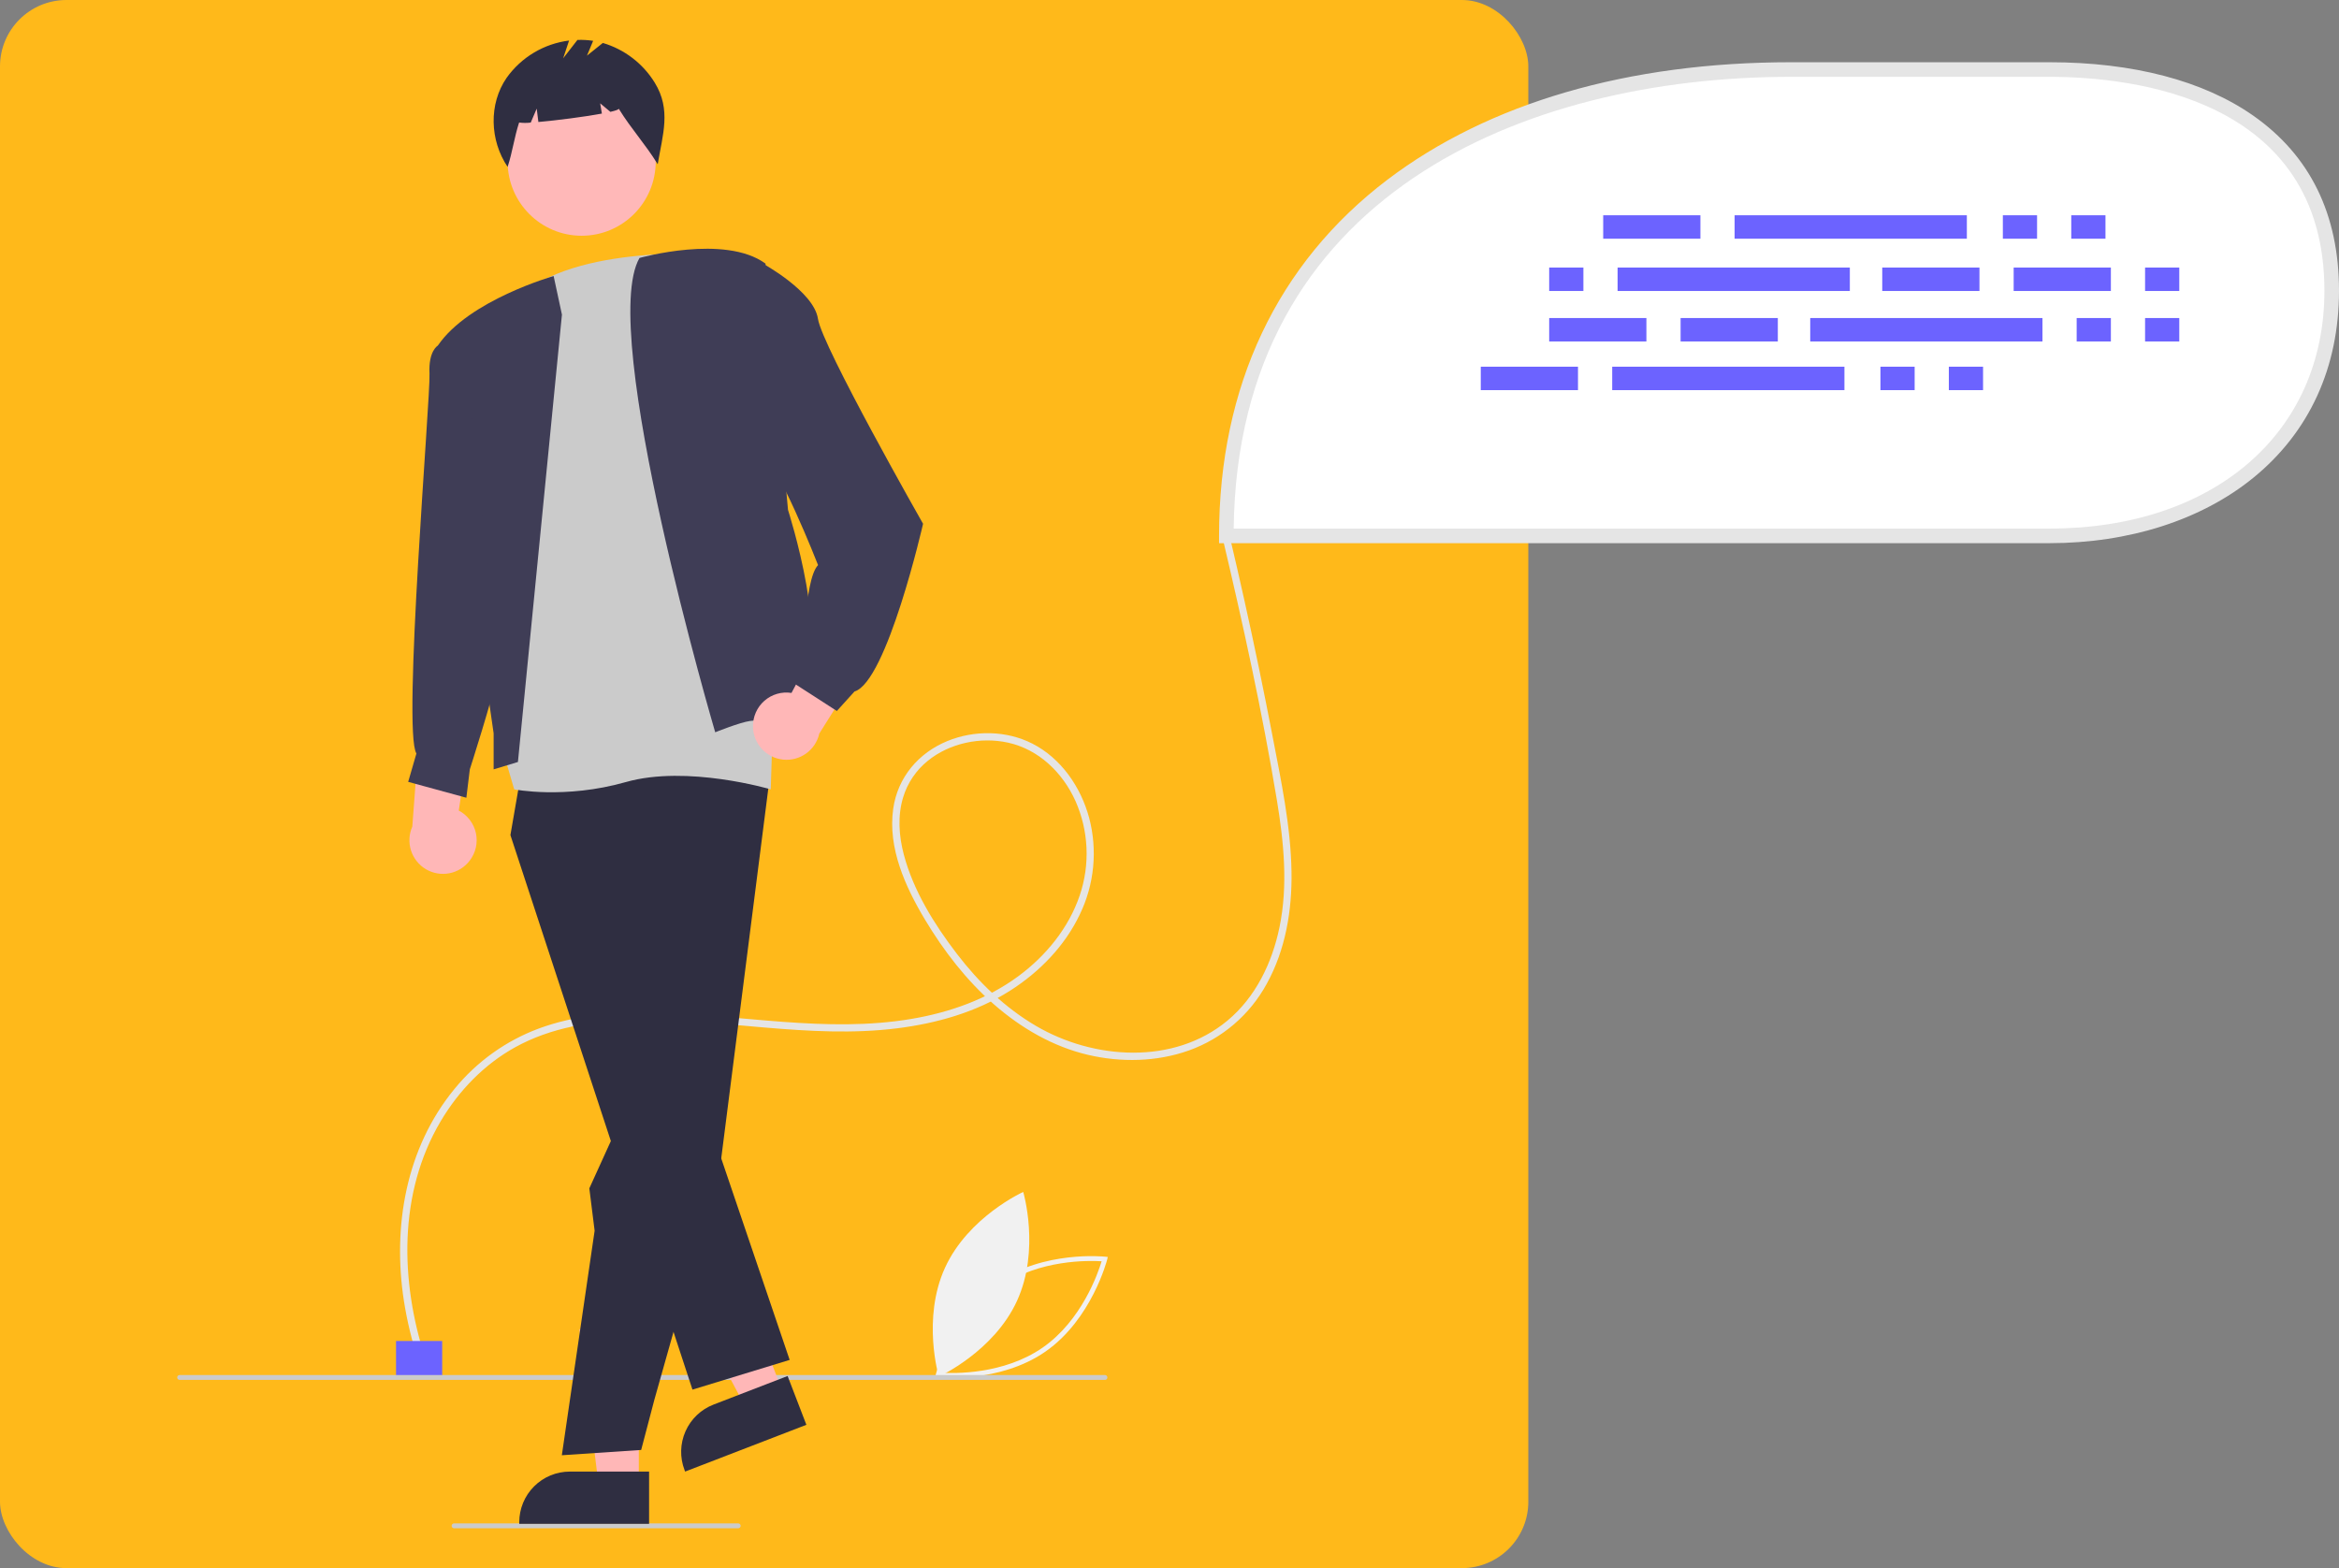 <svg width="528" height="354" viewBox="0 0 528 354" fill="none" xmlns="http://www.w3.org/2000/svg">
<rect x="0" y="0" width="528" height="354" fill="#808080" stroke="none"/>
<rect width="345" height="354" rx="15" fill="#FFB91A"/>
<path d="M211.095 310.861L211.249 310.25C211.282 310.116 214.739 296.756 225.172 289.502C235.606 282.247 249.313 283.673 249.45 283.689L250.075 283.758L249.921 284.368C249.888 284.502 246.431 297.862 235.998 305.117C225.564 312.371 211.857 310.945 211.72 310.93L211.095 310.861ZM225.797 290.404C216.976 296.538 213.302 307.202 212.491 309.89C215.29 310.067 226.56 310.342 235.372 304.214C244.184 298.087 247.866 287.418 248.679 284.729C245.878 284.551 234.61 284.277 225.797 290.404Z" fill="#F1F1F1"/>
<path d="M229.586 293.646C224.324 305.159 211.927 310.765 211.927 310.765C211.927 310.765 208.061 297.705 213.323 286.192C218.585 274.679 230.982 269.073 230.982 269.073C230.982 269.073 234.848 282.133 229.586 293.646Z" fill="#F1F1F1"/>
<path d="M96.009 306.698C90.334 289.222 89.87 269.361 99.459 253.148C103.536 246.255 109.265 240.304 116.293 236.413C124.399 231.925 133.756 230.458 142.91 230.255C162.815 229.816 182.584 234.63 202.491 232.141C211.422 231.025 220.331 228.519 227.987 223.66C234.606 219.459 240.352 213.581 243.743 206.451C247.046 199.648 247.794 191.88 245.849 184.57C243.967 177.656 239.539 171.191 233.064 167.881C227.181 164.873 219.959 164.793 213.88 167.281C207.34 169.957 202.631 175.492 201.63 182.577C200.38 191.415 204.354 200.159 208.777 207.557C213.035 214.677 218.197 221.36 224.469 226.819C230.544 232.106 237.707 236.274 245.587 238.126C253.062 239.883 261.125 239.727 268.391 237.132C275.888 234.447 282.137 229.094 285.948 222.093C290.202 214.388 291.687 205.486 291.541 196.764C291.368 186.464 289.198 176.267 287.26 166.187C285.295 155.965 283.183 145.772 280.924 135.609C279.823 130.655 278.688 125.709 277.518 120.771C277.274 119.74 275.687 120.176 275.932 121.209C280.585 140.863 284.936 160.674 288.237 180.606C289.804 190.068 290.786 199.881 288.821 209.362C287.164 217.356 283.445 225.107 277.086 230.396C264.95 240.49 246.848 239.212 233.859 231.595C226.854 227.487 220.911 221.734 215.991 215.305C210.905 208.659 206.168 201.059 204.021 192.901C202.913 188.688 202.597 184.192 203.877 179.979C204.866 176.738 206.804 173.871 209.441 171.748C214.381 167.735 221.363 166.294 227.536 167.646C234.491 169.169 239.871 174.411 242.758 180.786C245.756 187.522 246.106 195.143 243.738 202.126C241.248 209.496 236.083 215.796 229.875 220.377C222.808 225.592 214.386 228.551 205.785 230.008C186.489 233.279 167.106 229.002 147.774 228.609C138.964 228.43 129.934 229.109 121.608 232.193C114.19 234.96 107.639 239.65 102.624 245.783C91.623 259.148 88.577 276.884 91.181 293.697C91.901 298.256 92.985 302.75 94.423 307.136C94.749 308.14 96.337 307.71 96.009 306.698L96.009 306.698Z" fill="#E5E5E5"/>
<path d="M99.817 302.724H89.401V310.959H99.817V302.724Z" fill="#6C63FF"/>
<path d="M276.832 120.972H462.627C497.823 120.972 526.355 100.883 526.355 65.635V65.635C526.355 30.388 497.823 15.697 462.627 15.697H404.289C333.896 15.697 276.832 50.478 276.832 120.972V120.972Z" fill="white"/>
<path d="M462.627 122.619H275.187V120.972C275.187 87.244 288.321 59.447 313.17 40.586C336.042 23.226 367.55 14.05 404.289 14.05H462.627C481.472 14.05 497.38 18.216 508.632 26.099C521.484 35.101 528 48.403 528 65.635C528 82.912 521.336 97.491 508.73 107.797C497.038 117.356 480.665 122.619 462.627 122.619ZM278.487 119.325H462.627C499.761 119.325 524.71 97.749 524.71 65.635C524.71 22.049 481.294 17.344 462.627 17.344H404.289C343.905 17.344 279.413 44.173 278.487 119.325H278.487Z" fill="#E5E5E5"/>
<path d="M383.847 48.596H361.902V53.887H383.847V48.596Z" fill="#6C63FF"/>
<path d="M459.842 48.596H452.12V53.887H459.842V48.596Z" fill="#6C63FF"/>
<path d="M475.284 48.596H467.563V53.887H475.284V48.596Z" fill="#6C63FF"/>
<path d="M443.992 48.596H391.568V53.887H443.992V48.596Z" fill="#6C63FF"/>
<path d="M356.212 82.782H334.267V88.073H356.212V82.782Z" fill="#6C63FF"/>
<path d="M432.207 82.782H424.486V88.073H432.207V82.782Z" fill="#6C63FF"/>
<path d="M447.65 82.782H439.929V88.073H447.65V82.782Z" fill="#6C63FF"/>
<path d="M416.358 82.782H363.934V88.073H416.358V82.782Z" fill="#6C63FF"/>
<path d="M446.837 60.398H424.892V65.689H446.837V60.398Z" fill="#6C63FF"/>
<path d="M476.504 60.398H454.559V65.689H476.504V60.398Z" fill="#6C63FF"/>
<path d="M491.946 60.398H484.225V65.689H491.946V60.398Z" fill="#6C63FF"/>
<path d="M357.431 60.398H349.71V65.689H357.431V60.398Z" fill="#6C63FF"/>
<path d="M417.577 60.398H365.153V65.689H417.577V60.398Z" fill="#6C63FF"/>
<path d="M401.322 71.794H379.376V77.085H401.322V71.794Z" fill="#6C63FF"/>
<path d="M371.655 71.794H349.71V77.085H371.655V71.794Z" fill="#6C63FF"/>
<path d="M491.946 71.794H484.225V77.085H491.946V71.794Z" fill="#6C63FF"/>
<path d="M476.504 71.794H468.782V77.085H476.504V71.794Z" fill="#6C63FF"/>
<path d="M461.061 71.794H408.637V77.085H461.061V71.794Z" fill="#6C63FF"/>
<path d="M249.431 311.508H40.548C40.403 311.508 40.263 311.45 40.161 311.347C40.058 311.244 40 311.105 40 310.959C40 310.814 40.058 310.674 40.161 310.571C40.263 310.468 40.403 310.41 40.548 310.41H249.431C249.577 310.41 249.716 310.468 249.819 310.571C249.922 310.674 249.979 310.814 249.979 310.959C249.979 311.105 249.922 311.244 249.819 311.347C249.716 311.45 249.577 311.508 249.431 311.508Z" fill="#CBCBCB"/>
<path d="M166.646 345H102.5C102.355 345 102.216 344.942 102.113 344.839C102.01 344.736 101.952 344.597 101.952 344.451C101.952 344.305 102.01 344.166 102.113 344.063C102.216 343.96 102.355 343.902 102.5 343.902H166.646C166.791 343.902 166.93 343.96 167.033 344.063C167.136 344.166 167.194 344.305 167.194 344.451C167.194 344.597 167.136 344.736 167.033 344.839C166.93 344.942 166.791 345 166.646 345Z" fill="#CBCBCB"/>
<path d="M106.021 194.296C106.696 193.424 107.172 192.414 107.415 191.338C107.659 190.261 107.663 189.145 107.429 188.066C107.195 186.988 106.727 185.974 106.059 185.096C105.391 184.218 104.539 183.498 103.563 182.985L107.537 156.455L94.908 162.319L93.07 186.613C92.32 188.312 92.217 190.228 92.782 191.998C93.348 193.768 94.542 195.268 96.138 196.215C97.734 197.162 99.622 197.49 101.444 197.136C103.265 196.783 104.894 195.772 106.021 194.296V194.296Z" fill="#FFB7B7"/>
<path d="M144.206 335.179L135.116 335.179L130.792 300.067L144.207 300.067L144.206 335.179Z" fill="#FFB7B7"/>
<path d="M146.524 344.003L117.214 344.002V343.631C117.215 340.601 118.417 337.695 120.556 335.553C122.695 333.41 125.597 332.207 128.622 332.206H128.623L146.525 332.207L146.524 344.003Z" fill="#2F2E41"/>
<path d="M176.696 314.24L168.206 317.514L151.556 286.282L164.084 281.45L176.696 314.24Z" fill="#FFB7B7"/>
<path d="M182.03 321.645L154.658 332.203L154.525 331.856C153.437 329.027 153.516 325.88 154.744 323.109C155.972 320.337 158.25 318.168 161.075 317.078L161.076 317.077L177.793 310.629L182.03 321.645Z" fill="#2F2E41"/>
<path d="M117.788 173.68L115.219 188.519L156.315 313.703L178.255 306.996L162.578 260.823L146.737 192.36L146.394 167.957L117.788 173.68Z" fill="#2F2E41"/>
<path d="M126.827 328.518L134.228 277.833L133.034 268.268L146.394 238.906L144.854 169.313L173.987 173.68L162.578 263.318L147.721 315.963L144.736 327.322L126.827 328.518Z" fill="#2F2E41"/>
<path d="M131.304 53.218C140.535 53.218 148.019 45.724 148.019 36.479C148.019 27.234 140.535 19.74 131.304 19.74C122.073 19.74 114.589 27.234 114.589 36.479C114.589 45.724 122.073 53.218 131.304 53.218Z" fill="#FFB8B8"/>
<path d="M147.802 18.668C145.135 14.331 140.96 11.135 136.081 9.695L132.498 12.566L133.891 9.217C132.72 9.038 131.534 8.97 130.349 9.012L127.125 13.164L128.46 9.154C125.662 9.503 122.967 10.428 120.544 11.871C118.121 13.314 116.023 15.245 114.382 17.54C110.279 23.466 110.553 31.703 114.589 37.675C115.697 34.265 116.075 31.069 117.183 27.659C118.053 27.778 118.936 27.782 119.808 27.672L121.156 24.522L121.532 27.539C125.71 27.174 131.907 26.374 135.868 25.641L135.483 23.327L137.787 25.25C139.001 24.97 139.721 24.716 139.661 24.522C142.607 29.278 145.526 32.316 148.472 37.072C149.59 30.363 151.564 24.787 147.802 18.668Z" fill="#2F2E41"/>
<path d="M163.777 57.534C163.777 57.534 131.946 54.7 118.013 66.28L113.694 170.093L116.076 178.194C116.076 178.194 127.47 180.472 141.296 176.544C155.121 172.615 173.987 178.194 173.987 178.194L176.015 114.626L163.777 57.534Z" fill="#CBCBCB"/>
<path d="M116.916 172.018L126.85 71.025L124.975 62.316C124.975 62.316 105.81 67.737 98.827 78.029L111.431 165.547V173.68L116.916 172.018Z" fill="#3F3D56"/>
<path d="M161.451 165.311C161.451 165.311 134.799 74.775 144.363 58.233C144.363 58.233 163.601 52.8 172.793 59.501L177.884 115.107C177.884 115.107 188.098 146.901 180.266 154.377L181.985 161.854C181.985 161.854 171.535 162.471 169.298 162.761C167.061 163.05 161.451 165.311 161.451 165.311Z" fill="#3F3D56"/>
<path d="M104.768 77.43L98.827 78.029C98.827 78.029 96.691 79.191 96.954 84.354C97.216 89.517 90.788 165.18 94.002 170.093L92.142 176.501L105.275 180.088L106.055 173.68C106.055 173.68 111.375 157.118 112.056 152.91C112.737 148.702 104.768 77.43 104.768 77.43Z" fill="#3F3D56"/>
<path d="M169.977 164.052C169.952 162.949 170.17 161.853 170.614 160.843C171.058 159.833 171.717 158.933 172.546 158.205C173.375 157.478 174.353 156.942 175.412 156.634C176.47 156.327 177.583 156.255 178.672 156.425L191.24 132.734L197.907 144.971L184.95 165.593C184.544 167.406 183.489 169.007 181.983 170.092C180.477 171.178 178.626 171.673 176.78 171.483C174.934 171.293 173.222 170.431 171.969 169.062C170.715 167.692 170.006 165.91 169.977 164.052Z" fill="#FFB7B7"/>
<path d="M165.119 62.439L172.196 59.501C172.196 59.501 183.719 65.774 184.643 71.966C185.566 78.159 208.371 118.247 208.371 118.247C208.371 118.247 200.217 153.936 192.892 156.102L188.911 160.501L177.912 153.404L181.475 149.835C181.475 149.835 181.382 130.955 184.668 127.573C184.668 127.573 175.418 103.865 171.239 101.474C167.061 99.082 165.119 62.439 165.119 62.439Z" fill="#3F3D56"/>
</svg>
